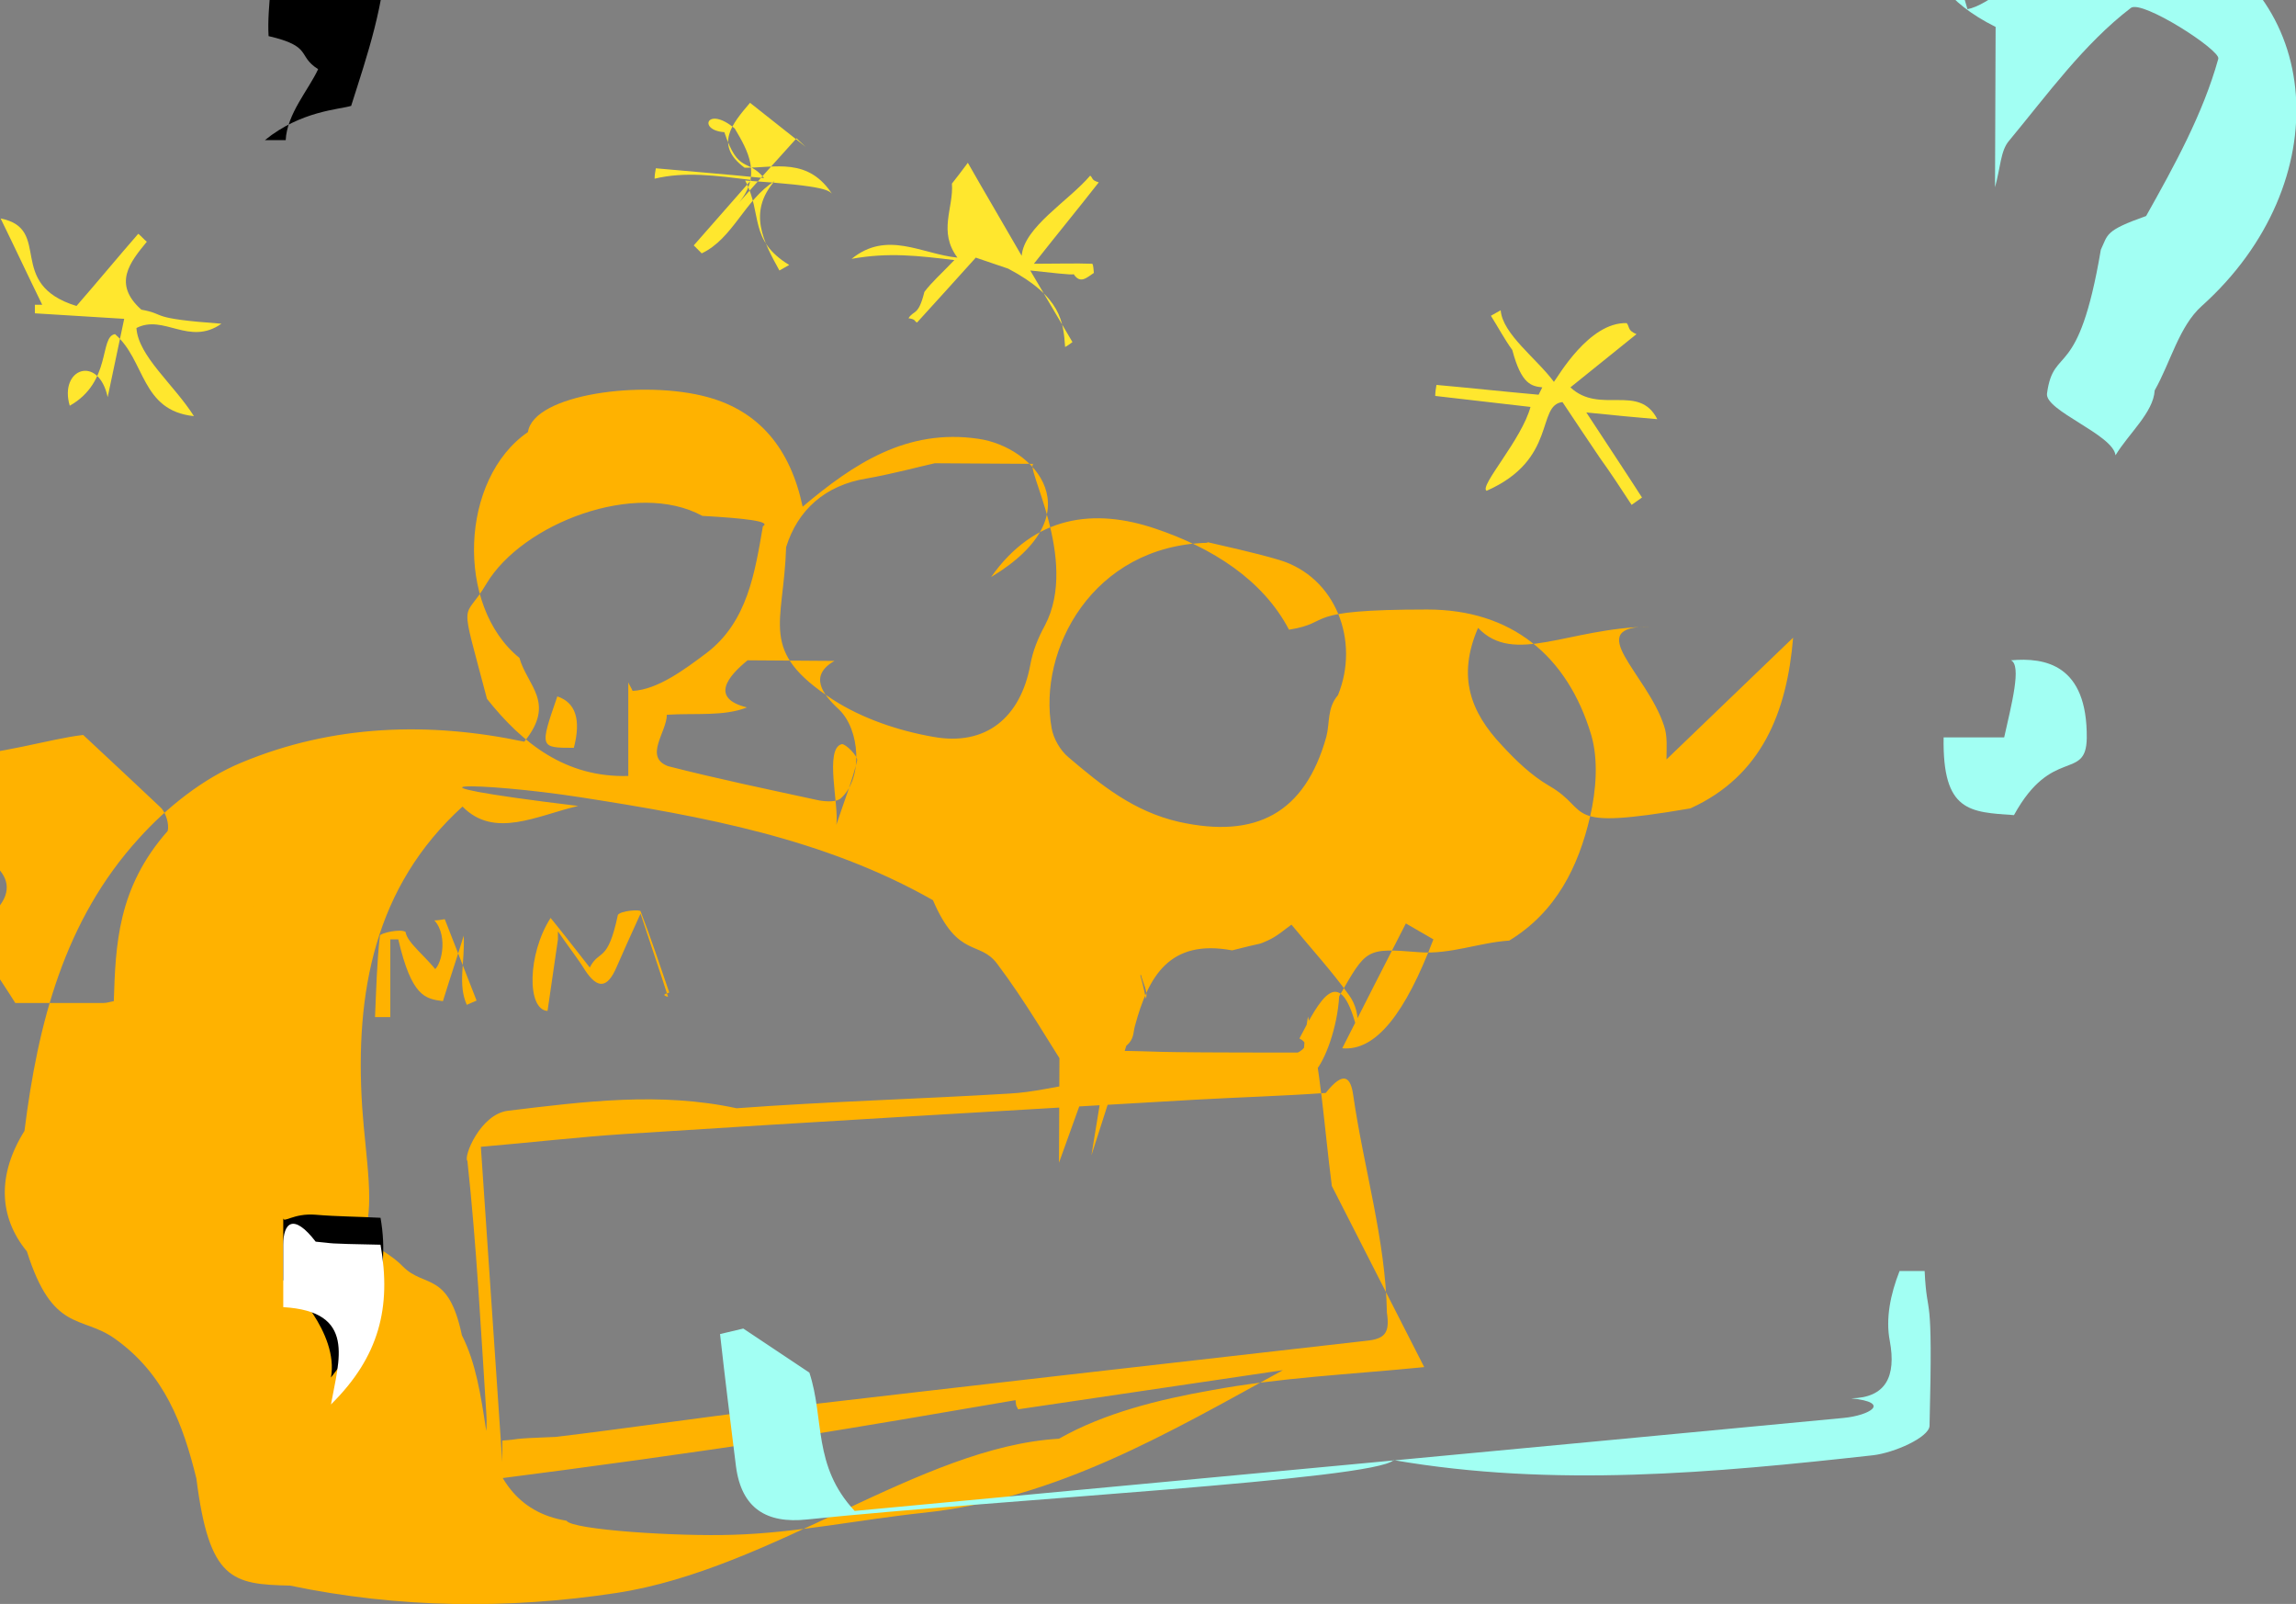 <?xml version="1.0" encoding="UTF-8"?>
<svg id="Layer_2" data-name="Layer 2" xmlns="http://www.w3.org/2000/svg" viewBox="0 0 3753 2621">
  <rect x="0" y="0" width="3753" height="2621" fill="#808080" stroke="none"/>
  <defs>
    <style>
      .cls-1 {
        fill: #000;
      }

      .cls-1, .cls-2, .cls-3, .cls-4, .cls-5 {
        stroke-width: 0px;
      }

      .cls-2 {
        fill: #ffe72e;
      }

      .cls-3 {
        fill: #a2fff3;
      }

      .cls-4 {
        fill: #ffb200;
      }

      .cls-5 {
        fill: #fff;
      }
    </style>
  </defs>
  <g id="Layer_1-2" data-name="Layer 1">
    <g>
      <g>
        <g>
          <path class="cls-4" d="M2328,2234c-121,12-236,17-349,38-85,15-174,37-248,79-226,13-468,213-723,252-177,27-357,25-534-12-95-2-132-9-153-175-22-89-52-171-134-229-54-38-101-9-143-142-46-56-49-125-4-197,22-176,65-344,187-478,46-51,105-98,168-124,149-62,306-67,462-34,52-64,5-91-8-137-105-85-97-293,14-369,9-62,189-86,294-57,84,23,135,84,155,179,84-71,171-128,287-111,92,13,192,123,21,226,71-101,169-113,269-79,92,31,175,83,218,165,75-12,15-33,226-33,137,0,229,75,268,205,12,41,8,91-2,134-19,81-55,155-132,202-48,3-97,23-147,19-88-7-86-6-131,72-6,104-81,211-51,33,21,86,26,176,39,277ZM1664,2303c-1-5-3-1-4-15-124,21-248,43-372,62-162,25-324,47-487,68-13,2-37-15-4-28-6-25,0-53-2-79-9-138-16-276-31-414-7-6,21-77,67-82,124-15,248-31,373-4,148-11,297-15,446-24,39-2,78-12,108-16-44-69-82-135-128-196-29-39-64-8-105-104-178-101-376-137-575-168-167-26-336-26-5,14-68,16-137,54-189,1-144,131-176,304-164,491,6,87,22,164,1,215,23,15,48,27,66,46,35,35,74,7,96,112,23,45,31,99,39,151,13,79,51,139,132,152,9,15,182,26,272,23,104-3,208-25,312-36,218-23,401-131,587-233ZM821,2354c32-2,6-3,88-6,116-14,231-31,347-45,326-38,651-75,977-112,31-3,39-13,34-46-2-118-38-237-55-355-4-29-15-42-45-4-71,5-142,7-213,11-311,18-622,36-932,56-77,5-154,14-236,21,12,173,23,341,35,515ZM2724,1241c0-18,2-38-4-55-28-86-136-163-23-162-134,2-222,64-281,2-34,79-13,137,39,192,23,25,48,49,77,66,72,41,15,74,231,37,117-53,158-158,168-279ZM1973,887c-187,5-277,175-254,303,3,17,14,36,27,47,54,46,107,89,181,106,126,28,206-14,241-139,6-23,1-47,19-68,36-88-3-193-96-221-44-13-88-22-117-29ZM1027,1115c2,5,5,9,7,14,41-2,85-35,121-62,67-51,79-132,92-207,14-8-28-13-99-17-108-59-294,12-353,111-38,65-45,13,1,188,58,73,129,129,231,126ZM1528,757c-23,5-67,17-112,25-67,11-112,51-131,112-4,128-46,169,76,249,48,31,107,51,164,61,87,16,143-32,159-117,4-23,13-45,24-65,57-108-36-264-18-264ZM1812,1717c112,1,21,3,309,3,1,0,25-12,3-23,33-63,65-125,93-19,6-14-2-39-12-52-28-39-61-75-94-115-9,6-23,19-39,26-18,8-4,2-58,16-102-19-137,42-159,124-3,11-1,21-14,32-17,54-34,108-57,179ZM169,1639c6,0,11-2,17-3,3-92,6-185,88-278,3-11-3-31-12-39-4-4-83-78-126-118-54,6-137,33-216,35-7,26-13,5-19,74-9,34-2,52,34,69,66,31,124,74,16,142,22,41,49,78,74,118ZM1222,1079c-32,26-62,62-1,77-38,15-85,9-131,12,0,28-38,69,2,84,82,21,164,38,247,56,12,2,29,3,36-4,36-33,31-112-4-145-27-25-49-55-7-79ZM1732,1666c4,4,8,8,12,11,12-6,31-1,35-19,33-86,65-173,94-26,4-11-5-26-8-39-11,8-27,14-31,25-36,94-69,188-103,282ZM2194,1713c55,5,103-57,149-178-12-7-24-14-45-26-35,68-68,133-104,204ZM1367,1348c13-39,26-72,34-105,2-7-19-28-25-27-29,7-4,101-9,132ZM911,1138c-29,84-29,84,27,84q18-69-27-84Z"/>
          <path class="cls-4" d="M528,1444c8,71,16,141,24,212-4,2-9,3-13,5-5-1-12-19-13-29-1-68-9-68-83-54v114c-35-76-31-154-29-233,5,0,1-1,15-2,1,13,3,26,3,39,0,15,0,3,0,44,79,28,85,2,8-93,5-1,11-2,16-3Z"/>
          <path class="cls-4" d="M895,1652c-34-2-33-93,5-152,22,27,42,53,64,81,16-31,29-6,46-86,5-7,36-9,37-6,17,44,32,89,47,133-7,2-13,4-2,7-13-41-27-81-45-136-17,37-28,62-39,87-15,35-31,37-52,5-11-18-24-34-44-63v13Z"/>
          <path class="cls-4" d="M706,1587c15-3,28-57,4-83,6,0,11-1,17-2,17,44,35,89,52,133-5,2-11,5-16,7-15-34-3-68-5-113-12,39-21,65-34,107-29-4-51-7-73-101-4,0-9,0-13,0v127c-8,0-17,0-25,0,2-45,3-89,8-133,0-4,34-12,42-6,2,17,34,41,51,64Z"/>
        </g>
        <g>
          <path class="cls-1" d="M467,229c2-43,38-83,53-116-35-22-8-37-81-54-3-52,11-105,2-158,0-5,13-12,2-11,58,6,116,13,189,22-2,93-32,179-58,261-19,6-82,8-141,56ZM463,2092c12,7,91,86,78,159,61-78,99-159,81-261-36-2-71-2-106-5-37-3-53,15-53,5,0,17,0,34,0,58Z"/>
          <path class="cls-5" d="M463,2092c0-24,0-41,0-58,0-35,16-53,53-5,35,3,7,3,106,5,18,102-2,183-81,261,13-73,42-152-78-159Z"/>
        </g>
      </g>
      <path class="cls-3" d="M1323,2243c25,76,5,152,74,226,545-51,1081-101,1617-152,41-4,79-25,12-32,56-1,74-35,63-94-7-36,1-76,16-114,14,0,27,0,41,0,4,85,14,17,8,253-1,19-58,44-92,48-261,29-523,53-784,8-32,32-639,64-959,97-66,7-107-18-116-87-9-72-18-144-26-216,13-3,25-6,38-9Z"/>
      <g>
        <path class="cls-2" d="M2502,665c-53-6-105-12-156-18,0-6,1-12,2-18,56,5,111,11,167,16,2-4,4-8,6-12-17-2-34-4-49-61-13-18-23-37-35-56,5-3,11-6,16-9,3,39,59,79,87,117,6-7,57-98,119-96,5,6,1,12,16,18-36,29-72,58-108,87,48,45,112-7,142,52-34-3-68-6-116-11,36,55,64,97,91,139-6,4-11,8-17,12-17-26-34-52-52-77-19-28-37-55-61-91-43,5-8,94-124,145-13-7,58-84,72-138Z"/>
        <path class="cls-2" d="M203,521c-51-3-98-6-146-9,0-5,0-1,0-14h12c-24-49-44-92-68-141,86,17,7,107,124,143,34-39,67-79,101-118,5,4,9,9,14,13-28,34-56,69-9,111,44,8,8,14,131,23-53,37-94-16-139,7,3,46,61,92,94,144-87-9-79-91-129-134-26,4-5,78-74,117-18-61,47-84,62-14Z"/>
        <path class="cls-2" d="M1226,168c-29,34-59,69-9,106,48,1,105-19,145,46-5-9-9-16-144-25,29,55,5,97,72,138-5,3-11,6-16,9-26-47-52-95-8-146-49,31-68,94-119,118-4-4-9-9-13-13,29-33,58-66,94-107-58-7-108-14-158-2,0-6,1-11,2-17,54,5,107,9,177,16-27-33-42-6-65-75-44-3-28-44,17-6,22,37,44,76,7,121,32-36,63-71,94-105,5,5,1,1,15,14Z"/>
        <path class="cls-2" d="M1595,421c-35,39-66,73-96,106-5-2-1-5-14-7,9-14,16-3,26-43,12-16,27-29,49-52-59-7-107-13-168-2,58-47,114-8,173-2-32-43-6-81-9-121,7-9,15-19,26-34,29,51,57,98,88,152,4-47,76-89,112-131,5,4,1,7,14,11-32,41-65,81-106,133,41,0,68-1,95,0,1,0,2,1,3,15-11,7-22,19-33,2-2,2-41-3-71-6,27,46,48,81,69,117-4,3-8,6-12,8-3-41-6-82-93-128Z"/>
      </g>
      <g>
        <path class="cls-3" d="M3262,44c-167-83-93-201-46-29,68-13,191-183,335-128,251,97,271,413,48,613-37,33-51,92-77,138-2,36-43,71-64,106-4-34-116-73-112-101,11-81,51-16,88-235,12-25,6-31,74-55,46-82,93-167,118-257,4-14-125-97-143-83-77,59-136,141-199,217-14,16-14,44-23,76Z"/>
        <path class="cls-3" d="M3276,1205c12-54,29-118,11-126,56-5,125,7,124,127-1,71-57,13-119,126-72-5-117-5-115-127Z"/>
      </g>
    </g>
  </g>
</svg>